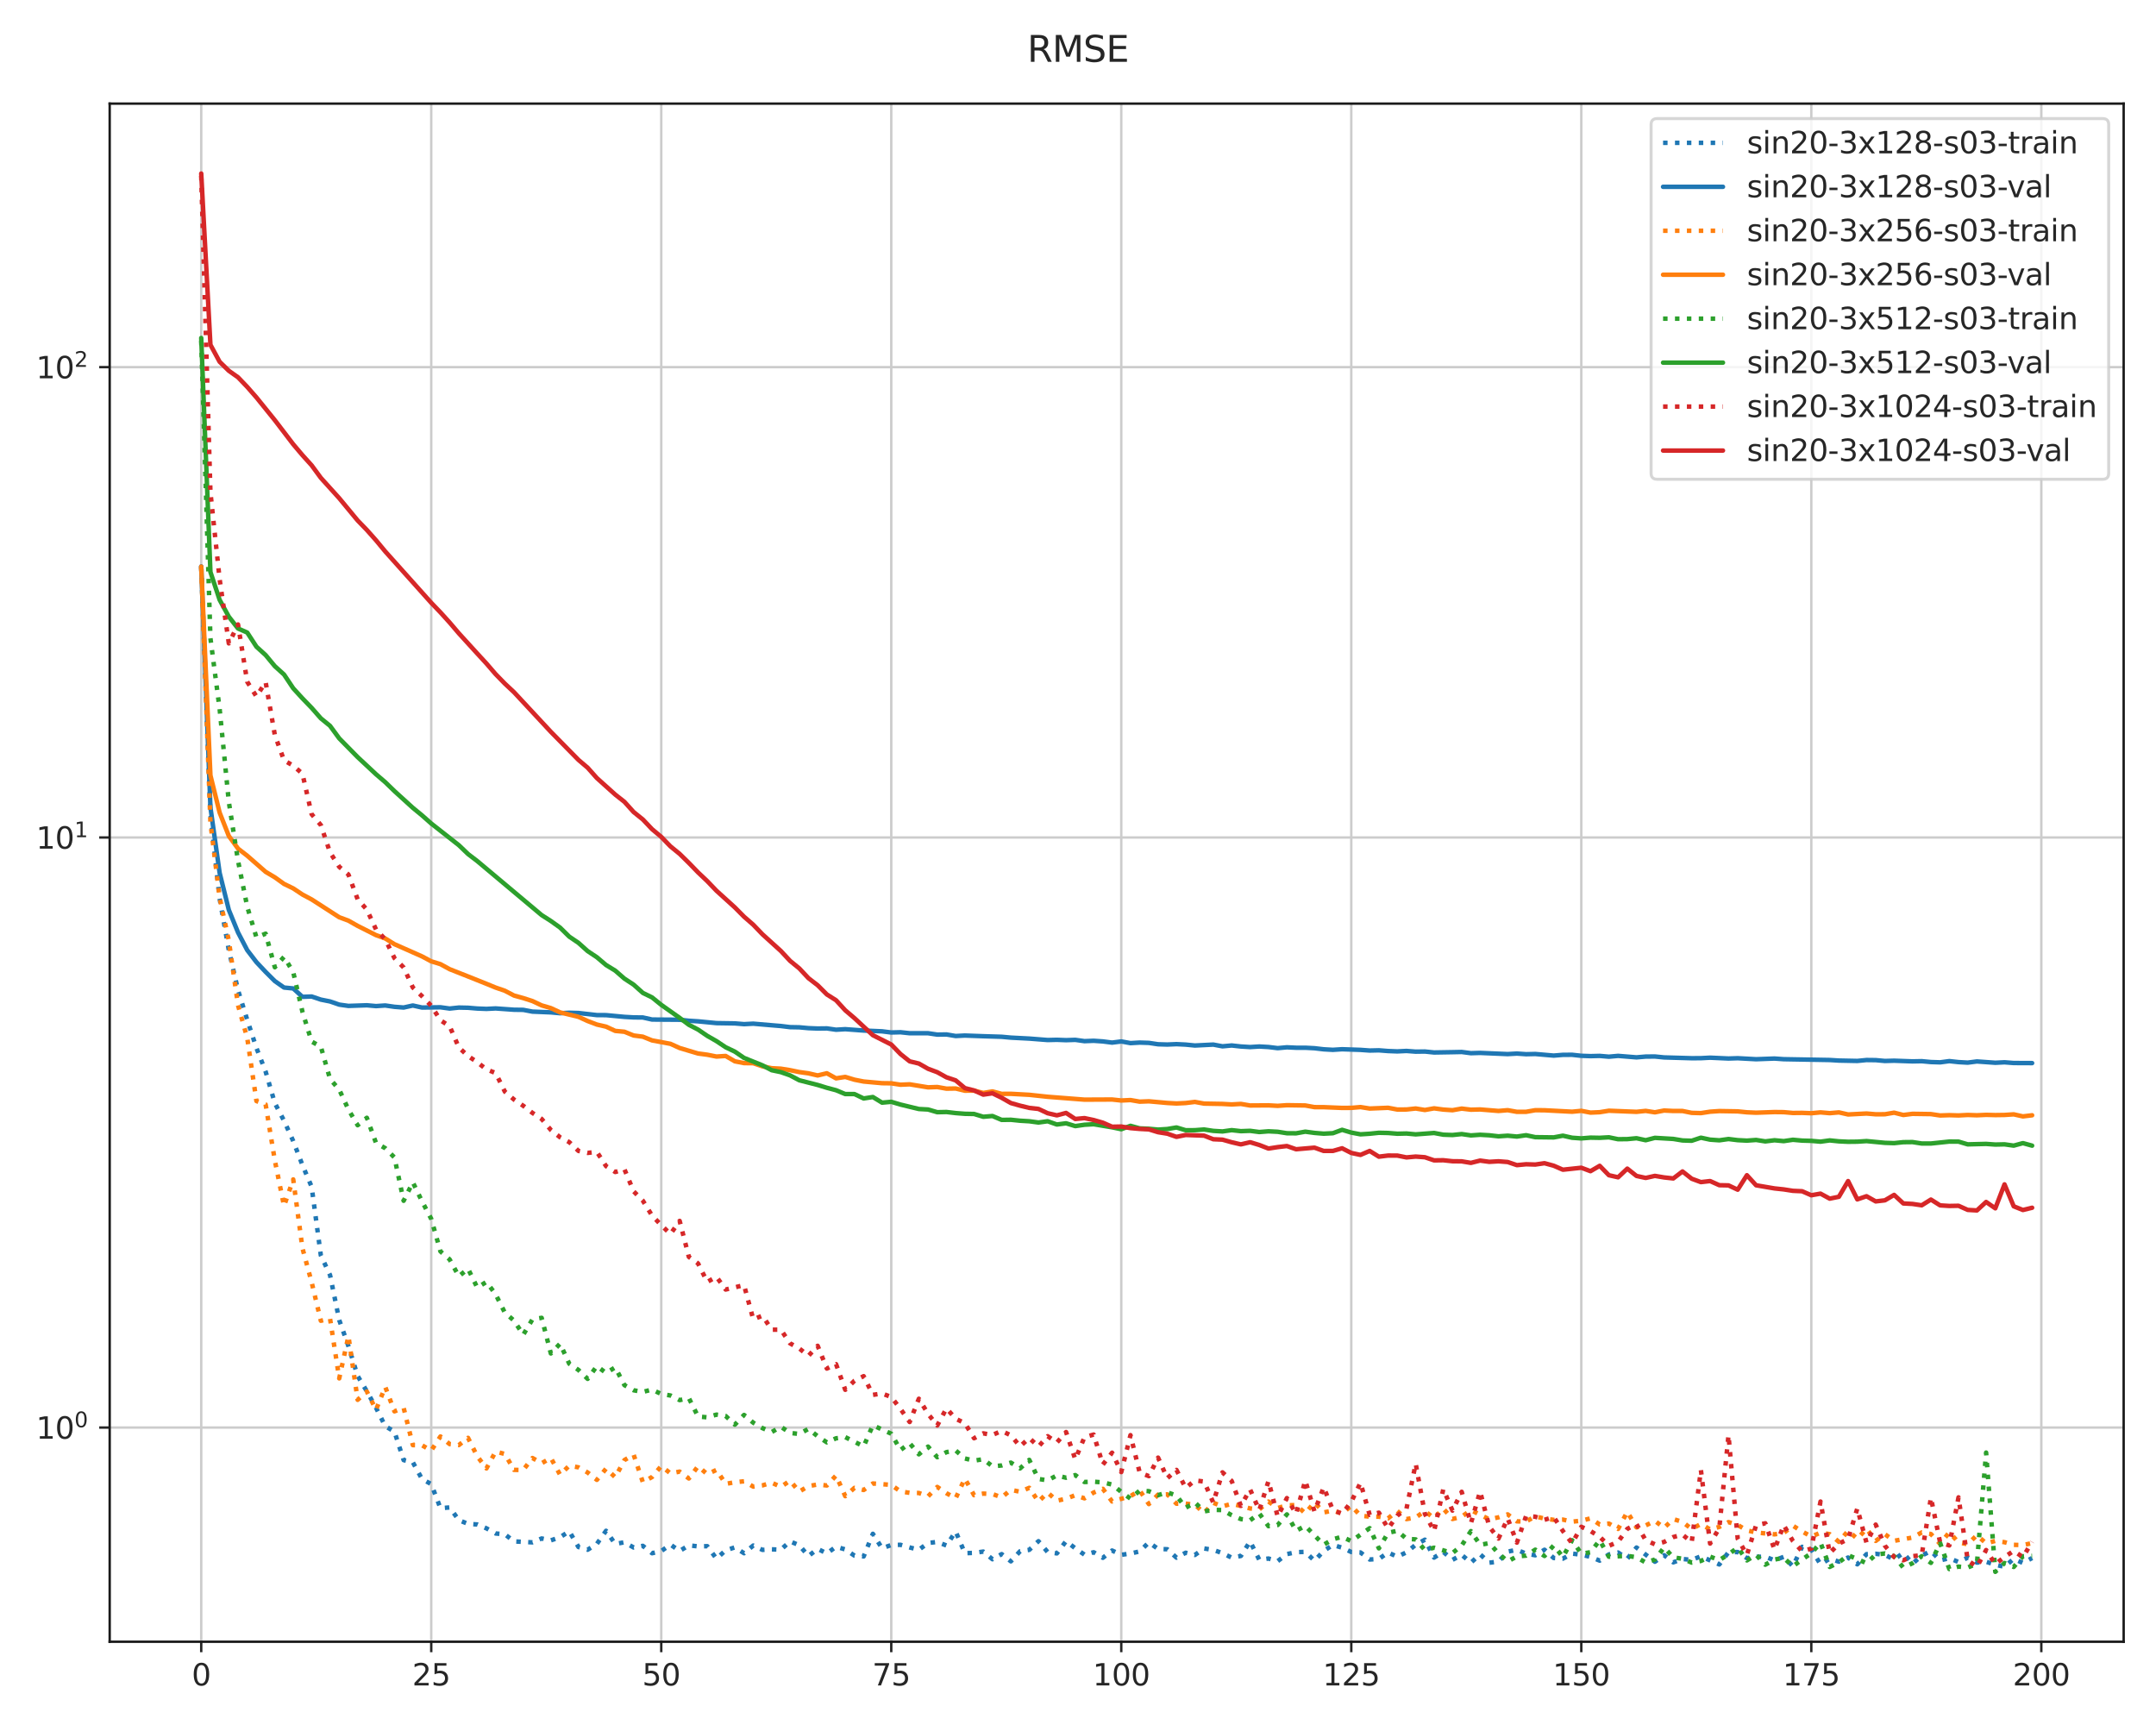 <?xml version="1.0" encoding="utf-8" standalone="no"?>
<!DOCTYPE svg PUBLIC "-//W3C//DTD SVG 1.1//EN"
  "http://www.w3.org/Graphics/SVG/1.1/DTD/svg11.dtd">
<svg height="576pt" version="1.1" viewBox="0 0 720 576" width="720pt" xmlns="http://www.w3.org/2000/svg" xmlns:xlink="http://www.w3.org/1999/xlink">
 <defs>
  <style type="text/css">*{stroke-linecap:butt;stroke-linejoin:round;}</style>
 </defs>
 <g id="figure_1">
  <g id="patch_1">
   <path d="M 0 576 
L 720 576 
L 720 0 
L 0 0 
z
" style="fill:#ffffff;"/>
  </g>
  <g id="axes_1">
   <g id="patch_2">
    <path d="M 36.63 548.2 
L 709.2 548.2 
L 709.2 34.6 
L 36.63 34.6 
z
" style="fill:#ffffff;"/>
   </g>
   <g id="matplotlib.axis_1">
    <g id="xtick_1">
     <g id="line2d_1">
      <path clip-path="url(#pe3038bee01)" d="M 67.201 548.2 
L 67.201 34.6 
" style="fill:none;stroke:#cccccc;stroke-linecap:round;stroke-width:0.8;"/>
     </g>
     <g id="line2d_2">
      <defs>
       <path d="M 0 0 
L 0 3.5 
" id="m2f1a9248f7" style="stroke:#262626;stroke-width:0.8;"/>
      </defs>
      <g>
       <use style="fill:#262626;stroke:#262626;stroke-width:0.8;" x="67.201" xlink:href="#m2f1a9248f7" y="548.2"/>
      </g>
     </g>
     <g id="text_1">
      <!-- 0 -->
      <g style="fill:#262626;" transform="translate(64.02 562.798)scale(0.1 -0.1)">
       <defs>
        <path d="M 2034 4250 
Q 1547 4250 1301 3770 
Q 1056 3291 1056 2328 
Q 1056 1369 1301 889 
Q 1547 409 2034 409 
Q 2525 409 2770 889 
Q 3016 1369 3016 2328 
Q 3016 3291 2770 3770 
Q 2525 4250 2034 4250 
z
M 2034 4750 
Q 2819 4750 3233 4129 
Q 3647 3509 3647 2328 
Q 3647 1150 3233 529 
Q 2819 -91 2034 -91 
Q 1250 -91 836 529 
Q 422 1150 422 2328 
Q 422 3509 836 4129 
Q 1250 4750 2034 4750 
z
" id="DejaVuSans-30" transform="scale(0.016)"/>
       </defs>
       <use xlink:href="#DejaVuSans-30"/>
      </g>
     </g>
    </g>
    <g id="xtick_2">
     <g id="line2d_3">
      <path clip-path="url(#pe3038bee01)" d="M 144.014 548.2 
L 144.014 34.6 
" style="fill:none;stroke:#cccccc;stroke-linecap:round;stroke-width:0.8;"/>
     </g>
     <g id="line2d_4">
      <g>
       <use style="fill:#262626;stroke:#262626;stroke-width:0.8;" x="144.014" xlink:href="#m2f1a9248f7" y="548.2"/>
      </g>
     </g>
     <g id="text_2">
      <!-- 25 -->
      <g style="fill:#262626;" transform="translate(137.651 562.798)scale(0.1 -0.1)">
       <defs>
        <path d="M 1228 531 
L 3431 531 
L 3431 0 
L 469 0 
L 469 531 
Q 828 903 1448 1529 
Q 2069 2156 2228 2338 
Q 2531 2678 2651 2914 
Q 2772 3150 2772 3378 
Q 2772 3750 2511 3984 
Q 2250 4219 1831 4219 
Q 1534 4219 1204 4116 
Q 875 4013 500 3803 
L 500 4441 
Q 881 4594 1212 4672 
Q 1544 4750 1819 4750 
Q 2544 4750 2975 4387 
Q 3406 4025 3406 3419 
Q 3406 3131 3298 2873 
Q 3191 2616 2906 2266 
Q 2828 2175 2409 1742 
Q 1991 1309 1228 531 
z
" id="DejaVuSans-32" transform="scale(0.016)"/>
        <path d="M 691 4666 
L 3169 4666 
L 3169 4134 
L 1269 4134 
L 1269 2991 
Q 1406 3038 1543 3061 
Q 1681 3084 1819 3084 
Q 2600 3084 3056 2656 
Q 3513 2228 3513 1497 
Q 3513 744 3044 326 
Q 2575 -91 1722 -91 
Q 1428 -91 1123 -41 
Q 819 9 494 109 
L 494 744 
Q 775 591 1075 516 
Q 1375 441 1709 441 
Q 2250 441 2565 725 
Q 2881 1009 2881 1497 
Q 2881 1984 2565 2268 
Q 2250 2553 1709 2553 
Q 1456 2553 1204 2497 
Q 953 2441 691 2322 
L 691 4666 
z
" id="DejaVuSans-35" transform="scale(0.016)"/>
       </defs>
       <use xlink:href="#DejaVuSans-32"/>
       <use x="63.623" xlink:href="#DejaVuSans-35"/>
      </g>
     </g>
    </g>
    <g id="xtick_3">
     <g id="line2d_5">
      <path clip-path="url(#pe3038bee01)" d="M 220.826 548.2 
L 220.826 34.6 
" style="fill:none;stroke:#cccccc;stroke-linecap:round;stroke-width:0.8;"/>
     </g>
     <g id="line2d_6">
      <g>
       <use style="fill:#262626;stroke:#262626;stroke-width:0.8;" x="220.826" xlink:href="#m2f1a9248f7" y="548.2"/>
      </g>
     </g>
     <g id="text_3">
      <!-- 50 -->
      <g style="fill:#262626;" transform="translate(214.464 562.798)scale(0.1 -0.1)">
       <use xlink:href="#DejaVuSans-35"/>
       <use x="63.623" xlink:href="#DejaVuSans-30"/>
      </g>
     </g>
    </g>
    <g id="xtick_4">
     <g id="line2d_7">
      <path clip-path="url(#pe3038bee01)" d="M 297.639 548.2 
L 297.639 34.6 
" style="fill:none;stroke:#cccccc;stroke-linecap:round;stroke-width:0.8;"/>
     </g>
     <g id="line2d_8">
      <g>
       <use style="fill:#262626;stroke:#262626;stroke-width:0.8;" x="297.639" xlink:href="#m2f1a9248f7" y="548.2"/>
      </g>
     </g>
     <g id="text_4">
      <!-- 75 -->
      <g style="fill:#262626;" transform="translate(291.276 562.798)scale(0.1 -0.1)">
       <defs>
        <path d="M 525 4666 
L 3525 4666 
L 3525 4397 
L 1831 0 
L 1172 0 
L 2766 4134 
L 525 4134 
L 525 4666 
z
" id="DejaVuSans-37" transform="scale(0.016)"/>
       </defs>
       <use xlink:href="#DejaVuSans-37"/>
       <use x="63.623" xlink:href="#DejaVuSans-35"/>
      </g>
     </g>
    </g>
    <g id="xtick_5">
     <g id="line2d_9">
      <path clip-path="url(#pe3038bee01)" d="M 374.451 548.2 
L 374.451 34.6 
" style="fill:none;stroke:#cccccc;stroke-linecap:round;stroke-width:0.8;"/>
     </g>
     <g id="line2d_10">
      <g>
       <use style="fill:#262626;stroke:#262626;stroke-width:0.8;" x="374.451" xlink:href="#m2f1a9248f7" y="548.2"/>
      </g>
     </g>
     <g id="text_5">
      <!-- 100 -->
      <g style="fill:#262626;" transform="translate(364.907 562.798)scale(0.1 -0.1)">
       <defs>
        <path d="M 794 531 
L 1825 531 
L 1825 4091 
L 703 3866 
L 703 4441 
L 1819 4666 
L 2450 4666 
L 2450 531 
L 3481 531 
L 3481 0 
L 794 0 
L 794 531 
z
" id="DejaVuSans-31" transform="scale(0.016)"/>
       </defs>
       <use xlink:href="#DejaVuSans-31"/>
       <use x="63.623" xlink:href="#DejaVuSans-30"/>
       <use x="127.246" xlink:href="#DejaVuSans-30"/>
      </g>
     </g>
    </g>
    <g id="xtick_6">
     <g id="line2d_11">
      <path clip-path="url(#pe3038bee01)" d="M 451.264 548.2 
L 451.264 34.6 
" style="fill:none;stroke:#cccccc;stroke-linecap:round;stroke-width:0.8;"/>
     </g>
     <g id="line2d_12">
      <g>
       <use style="fill:#262626;stroke:#262626;stroke-width:0.8;" x="451.264" xlink:href="#m2f1a9248f7" y="548.2"/>
      </g>
     </g>
     <g id="text_6">
      <!-- 125 -->
      <g style="fill:#262626;" transform="translate(441.72 562.798)scale(0.1 -0.1)">
       <use xlink:href="#DejaVuSans-31"/>
       <use x="63.623" xlink:href="#DejaVuSans-32"/>
       <use x="127.246" xlink:href="#DejaVuSans-35"/>
      </g>
     </g>
    </g>
    <g id="xtick_7">
     <g id="line2d_13">
      <path clip-path="url(#pe3038bee01)" d="M 528.076 548.2 
L 528.076 34.6 
" style="fill:none;stroke:#cccccc;stroke-linecap:round;stroke-width:0.8;"/>
     </g>
     <g id="line2d_14">
      <g>
       <use style="fill:#262626;stroke:#262626;stroke-width:0.8;" x="528.076" xlink:href="#m2f1a9248f7" y="548.2"/>
      </g>
     </g>
     <g id="text_7">
      <!-- 150 -->
      <g style="fill:#262626;" transform="translate(518.532 562.798)scale(0.1 -0.1)">
       <use xlink:href="#DejaVuSans-31"/>
       <use x="63.623" xlink:href="#DejaVuSans-35"/>
       <use x="127.246" xlink:href="#DejaVuSans-30"/>
      </g>
     </g>
    </g>
    <g id="xtick_8">
     <g id="line2d_15">
      <path clip-path="url(#pe3038bee01)" d="M 604.889 548.2 
L 604.889 34.6 
" style="fill:none;stroke:#cccccc;stroke-linecap:round;stroke-width:0.8;"/>
     </g>
     <g id="line2d_16">
      <g>
       <use style="fill:#262626;stroke:#262626;stroke-width:0.8;" x="604.889" xlink:href="#m2f1a9248f7" y="548.2"/>
      </g>
     </g>
     <g id="text_8">
      <!-- 175 -->
      <g style="fill:#262626;" transform="translate(595.345 562.798)scale(0.1 -0.1)">
       <use xlink:href="#DejaVuSans-31"/>
       <use x="63.623" xlink:href="#DejaVuSans-37"/>
       <use x="127.246" xlink:href="#DejaVuSans-35"/>
      </g>
     </g>
    </g>
    <g id="xtick_9">
     <g id="line2d_17">
      <path clip-path="url(#pe3038bee01)" d="M 681.701 548.2 
L 681.701 34.6 
" style="fill:none;stroke:#cccccc;stroke-linecap:round;stroke-width:0.8;"/>
     </g>
     <g id="line2d_18">
      <g>
       <use style="fill:#262626;stroke:#262626;stroke-width:0.8;" x="681.701" xlink:href="#m2f1a9248f7" y="548.2"/>
      </g>
     </g>
     <g id="text_9">
      <!-- 200 -->
      <g style="fill:#262626;" transform="translate(672.157 562.798)scale(0.1 -0.1)">
       <use xlink:href="#DejaVuSans-32"/>
       <use x="63.623" xlink:href="#DejaVuSans-30"/>
       <use x="127.246" xlink:href="#DejaVuSans-30"/>
      </g>
     </g>
    </g>
   </g>
   <g id="matplotlib.axis_2">
    <g id="ytick_1">
     <g id="line2d_19">
      <path clip-path="url(#pe3038bee01)" d="M 36.63 476.676 
L 709.2 476.676 
" style="fill:none;stroke:#cccccc;stroke-linecap:round;stroke-width:0.8;"/>
     </g>
     <g id="line2d_20">
      <defs>
       <path d="M 0 0 
L -3.5 0 
" id="ma4f75fe1d3" style="stroke:#262626;stroke-width:0.8;"/>
      </defs>
      <g>
       <use style="fill:#262626;stroke:#262626;stroke-width:0.8;" x="36.63" xlink:href="#ma4f75fe1d3" y="476.676"/>
      </g>
     </g>
     <g id="text_10">
      <!-- $\mathdefault{10^{0}}$ -->
      <g style="fill:#262626;" transform="translate(12.03 480.475)scale(0.1 -0.1)">
       <use transform="translate(0 0.766)" xlink:href="#DejaVuSans-31"/>
       <use transform="translate(63.623 0.766)" xlink:href="#DejaVuSans-30"/>
       <use transform="translate(128.203 39.047)scale(0.7)" xlink:href="#DejaVuSans-30"/>
      </g>
     </g>
    </g>
    <g id="ytick_2">
     <g id="line2d_21">
      <path clip-path="url(#pe3038bee01)" d="M 36.63 279.65 
L 709.2 279.65 
" style="fill:none;stroke:#cccccc;stroke-linecap:round;stroke-width:0.8;"/>
     </g>
     <g id="line2d_22">
      <g>
       <use style="fill:#262626;stroke:#262626;stroke-width:0.8;" x="36.63" xlink:href="#ma4f75fe1d3" y="279.65"/>
      </g>
     </g>
     <g id="text_11">
      <!-- $\mathdefault{10^{1}}$ -->
      <g style="fill:#262626;" transform="translate(12.03 283.449)scale(0.1 -0.1)">
       <use transform="translate(0 0.684)" xlink:href="#DejaVuSans-31"/>
       <use transform="translate(63.623 0.684)" xlink:href="#DejaVuSans-30"/>
       <use transform="translate(128.203 38.966)scale(0.7)" xlink:href="#DejaVuSans-31"/>
      </g>
     </g>
    </g>
    <g id="ytick_3">
     <g id="line2d_23">
      <path clip-path="url(#pe3038bee01)" d="M 36.63 122.598 
L 709.2 122.598 
" style="fill:none;stroke:#cccccc;stroke-linecap:round;stroke-width:0.8;"/>
     </g>
     <g id="line2d_24">
      <g>
       <use style="fill:#262626;stroke:#262626;stroke-width:0.8;" x="36.63" xlink:href="#ma4f75fe1d3" y="122.598"/>
      </g>
     </g>
     <g id="text_12">
      <!-- $\mathdefault{10^{2}}$ -->
      <g style="fill:#262626;" transform="translate(12.03 126.397)scale(0.1 -0.1)">
       <use transform="translate(0 0.766)" xlink:href="#DejaVuSans-31"/>
       <use transform="translate(63.623 0.766)" xlink:href="#DejaVuSans-30"/>
       <use transform="translate(128.203 39.047)scale(0.7)" xlink:href="#DejaVuSans-32"/>
      </g>
     </g>
    </g>
   </g>
   <g id="line2d_25">
    <path clip-path="url(#pe3038bee01)" d="M 67.201 189.014 
L 70.273 271.739 
L 73.346 300.069 
L 76.418 317.274 
L 79.491 330.639 
L 82.563 340.554 
L 85.636 349.931 
L 88.708 357.815 
L 91.781 368.337 
L 94.853 374.237 
L 97.926 381.03 
L 100.998 389.033 
L 104.071 396.283 
L 107.143 419.177 
L 110.216 425.768 
L 113.288 440.774 
L 116.361 449.499 
L 119.434 459.45 
L 122.506 464.573 
L 125.579 470.08 
L 128.651 476.227 
L 131.724 478.027 
L 134.796 487.551 
L 137.869 488.285 
L 140.941 493.878 
L 144.014 495.563 
L 147.086 503.606 
L 150.159 503.353 
L 153.231 507.602 
L 156.304 508.846 
L 159.376 509.035 
L 162.449 510.328 
L 165.521 512.049 
L 168.594 512.306 
L 171.666 514.697 
L 177.811 515.014 
L 180.884 513.715 
L 183.956 514.346 
L 187.029 513.311 
L 190.101 511.316 
L 193.174 516.559 
L 196.246 517.478 
L 199.319 515.535 
L 202.391 511.151 
L 205.464 515.575 
L 208.536 514.969 
L 211.609 516.734 
L 214.681 516.182 
L 217.754 518.645 
L 220.826 517.922 
L 223.899 515.756 
L 226.971 517.888 
L 230.044 516.009 
L 233.116 516.365 
L 236.189 516.29 
L 239.261 520.458 
L 242.334 517.669 
L 245.406 516.691 
L 248.479 518.643 
L 251.551 516.073 
L 254.624 517.523 
L 257.696 517.339 
L 260.769 517.455 
L 263.841 514.682 
L 266.914 515.979 
L 269.986 519.581 
L 273.059 517.183 
L 276.131 518.701 
L 279.204 516.467 
L 282.276 517.375 
L 285.349 519.446 
L 288.421 519.708 
L 291.494 512.157 
L 294.566 516.999 
L 297.639 515.898 
L 300.711 515.83 
L 303.784 516.717 
L 306.856 517.482 
L 309.929 515.217 
L 313.001 514.878 
L 316.074 516.062 
L 319.146 511.382 
L 322.219 518.633 
L 325.291 518.531 
L 328.364 518.095 
L 331.436 520.655 
L 334.509 518.942 
L 337.581 521.352 
L 340.654 517.974 
L 343.726 517.517 
L 346.799 514.621 
L 349.871 518.271 
L 352.944 518.697 
L 356.016 514.595 
L 359.089 517.002 
L 362.161 519.122 
L 365.234 518.319 
L 368.306 520.175 
L 371.379 517.738 
L 374.451 519.167 
L 377.524 518.748 
L 380.596 518.035 
L 383.669 515.021 
L 386.741 517.214 
L 389.814 517.31 
L 392.886 520.123 
L 395.959 518.48 
L 399.031 519.222 
L 402.104 517.051 
L 405.176 517.534 
L 408.249 518.615 
L 411.321 520.12 
L 414.394 519.552 
L 417.466 514.693 
L 420.539 520.837 
L 423.611 520.414 
L 426.684 521.288 
L 429.756 518.94 
L 432.829 518.291 
L 435.901 518.19 
L 438.974 521.165 
L 442.046 517.896 
L 445.119 515.867 
L 448.191 516.792 
L 451.264 518.231 
L 454.336 518.383 
L 457.409 520.74 
L 460.481 520.545 
L 463.554 518.414 
L 466.626 519.803 
L 469.699 518.338 
L 472.771 515.823 
L 475.844 514.125 
L 478.916 520.102 
L 481.989 518.188 
L 485.061 520.849 
L 488.134 519.182 
L 491.206 521.814 
L 494.279 518.983 
L 497.351 521.809 
L 500.424 521.432 
L 503.496 518.099 
L 506.569 517.514 
L 509.641 518.768 
L 512.714 519.333 
L 515.786 517.483 
L 518.859 520.235 
L 521.931 520.455 
L 525.004 518.764 
L 528.076 519.127 
L 531.149 519.855 
L 534.221 521.118 
L 537.294 519.044 
L 540.366 518.402 
L 543.439 520.474 
L 546.511 516.742 
L 552.656 521.481 
L 555.729 519.302 
L 558.801 521.688 
L 561.874 520.566 
L 564.946 520.866 
L 568.019 519.671 
L 574.164 522.393 
L 577.236 518.304 
L 580.309 518.247 
L 583.381 520.29 
L 586.454 519.848 
L 589.526 519.793 
L 592.599 521.025 
L 595.671 519.844 
L 598.744 523.006 
L 601.816 516.503 
L 604.889 517.377 
L 607.961 522.336 
L 611.034 520.459 
L 614.106 521.462 
L 617.179 520.074 
L 620.251 522.345 
L 623.324 518.953 
L 626.396 518.828 
L 629.469 519.208 
L 632.541 520.72 
L 635.614 518.555 
L 638.686 522.132 
L 641.759 519.451 
L 644.831 517.889 
L 647.904 521.026 
L 650.976 520.314 
L 654.049 521.571 
L 657.121 520.124 
L 660.194 521.77 
L 663.266 521.48 
L 666.339 522.491 
L 669.411 523.172 
L 672.484 520.496 
L 675.556 521.904 
L 678.629 520.247 
L 678.629 520.247 
" style="fill:none;stroke:#1f77b4;stroke-dasharray:1.5,2.475;stroke-dashoffset:0;stroke-width:1.5;"/>
   </g>
   <g id="line2d_26">
    <path clip-path="url(#pe3038bee01)" d="M 67.201 189.14 
L 70.273 269.604 
L 73.346 291.454 
L 76.418 303.841 
L 79.491 311.367 
L 82.563 317.263 
L 85.636 321.277 
L 88.708 324.535 
L 91.781 327.599 
L 94.853 329.754 
L 97.926 330.056 
L 100.998 332.857 
L 104.071 332.743 
L 107.143 333.781 
L 110.216 334.397 
L 113.288 335.456 
L 116.361 335.886 
L 122.506 335.674 
L 125.579 335.947 
L 128.651 335.743 
L 131.724 336.187 
L 134.796 336.427 
L 137.869 335.75 
L 140.941 336.431 
L 147.086 336.343 
L 150.159 336.768 
L 153.231 336.441 
L 156.304 336.507 
L 159.376 336.764 
L 162.449 336.885 
L 165.521 336.728 
L 171.666 337.166 
L 174.739 337.205 
L 177.811 337.79 
L 183.956 338.045 
L 187.029 338.323 
L 190.101 338.168 
L 193.174 338.255 
L 199.319 338.951 
L 202.391 338.969 
L 208.536 339.55 
L 211.609 339.723 
L 214.681 339.752 
L 217.754 340.435 
L 226.971 340.505 
L 230.044 340.844 
L 233.116 341.035 
L 239.261 341.631 
L 245.406 341.724 
L 248.479 341.977 
L 251.551 341.818 
L 257.696 342.346 
L 260.769 342.6 
L 263.841 342.978 
L 266.914 343.034 
L 269.986 343.314 
L 273.059 343.434 
L 276.131 343.396 
L 279.204 343.837 
L 282.276 343.656 
L 288.421 344.112 
L 294.566 344.374 
L 297.639 344.759 
L 300.711 344.679 
L 303.784 345.007 
L 309.929 345.009 
L 313.001 345.468 
L 316.074 345.418 
L 319.146 345.939 
L 322.219 345.78 
L 328.364 346.005 
L 334.509 346.194 
L 337.581 346.479 
L 343.726 346.797 
L 349.871 347.28 
L 352.944 347.204 
L 356.016 347.323 
L 359.089 347.22 
L 362.161 347.652 
L 365.234 347.53 
L 368.306 347.742 
L 371.379 348.138 
L 374.451 347.75 
L 377.524 348.309 
L 380.596 348.132 
L 383.669 348.232 
L 386.741 348.695 
L 389.814 348.785 
L 392.886 348.653 
L 395.959 348.804 
L 399.031 349.111 
L 405.176 348.802 
L 408.249 349.379 
L 411.321 349.098 
L 414.394 349.438 
L 417.466 349.629 
L 420.539 349.439 
L 423.611 349.614 
L 426.684 349.989 
L 429.756 349.708 
L 432.829 349.855 
L 435.901 349.855 
L 438.974 350.014 
L 442.046 350.376 
L 445.119 350.55 
L 448.191 350.352 
L 454.336 350.563 
L 457.409 350.786 
L 460.481 350.714 
L 463.554 350.956 
L 466.626 351.074 
L 469.699 350.925 
L 472.771 351.161 
L 475.844 351.118 
L 478.916 351.437 
L 485.061 351.332 
L 488.134 351.268 
L 491.206 351.67 
L 494.279 351.578 
L 503.496 351.974 
L 506.569 351.796 
L 509.641 352.012 
L 512.714 351.94 
L 518.859 352.475 
L 521.931 352.229 
L 525.004 352.206 
L 528.076 352.545 
L 531.149 352.65 
L 534.221 352.576 
L 537.294 352.844 
L 540.366 352.567 
L 546.511 353.067 
L 549.584 352.806 
L 552.656 352.777 
L 555.729 353.089 
L 564.946 353.355 
L 568.019 353.338 
L 571.091 353.175 
L 577.236 353.451 
L 580.309 353.352 
L 586.454 353.689 
L 592.599 353.462 
L 595.671 353.679 
L 611.034 353.947 
L 614.106 354.135 
L 620.251 354.259 
L 623.324 353.957 
L 626.396 353.991 
L 629.469 354.271 
L 632.541 354.184 
L 638.686 354.404 
L 641.759 354.343 
L 644.831 354.629 
L 647.904 354.728 
L 650.976 354.319 
L 654.049 354.651 
L 657.121 354.826 
L 660.194 354.429 
L 666.339 354.87 
L 669.411 354.714 
L 672.484 354.953 
L 678.629 354.981 
L 678.629 354.981 
" style="fill:none;stroke:#1f77b4;stroke-linecap:round;stroke-width:1.5;"/>
   </g>
   <g id="line2d_27">
    <path clip-path="url(#pe3038bee01)" d="M 67.201 189.418 
L 70.273 274.719 
L 73.346 299.737 
L 76.418 314.079 
L 79.491 335.704 
L 82.563 346.57 
L 85.636 367.653 
L 88.708 368.793 
L 91.781 387.51 
L 94.853 402.707 
L 97.926 393.822 
L 100.998 416.775 
L 104.071 428.155 
L 107.143 441.019 
L 110.216 440.303 
L 113.288 460.262 
L 116.361 446.133 
L 119.434 467.421 
L 122.506 464.642 
L 125.579 470.745 
L 128.651 463.086 
L 131.724 471.27 
L 134.796 470.095 
L 137.869 482.547 
L 140.941 482.609 
L 144.014 484.365 
L 147.086 479.654 
L 150.159 482.201 
L 153.231 482.531 
L 156.304 480.122 
L 159.376 486.277 
L 162.449 490.325 
L 165.521 484.689 
L 168.594 485.509 
L 171.666 490.813 
L 174.739 490.838 
L 177.811 486.847 
L 180.884 488.597 
L 183.956 486.822 
L 187.029 492.424 
L 190.101 489.404 
L 193.174 489.966 
L 196.246 491.683 
L 199.319 494.143 
L 202.391 490.409 
L 205.464 493.272 
L 208.536 487.534 
L 211.609 485.757 
L 214.681 494.922 
L 217.754 493.191 
L 220.826 489.523 
L 223.899 491.982 
L 226.971 491.388 
L 230.044 493.685 
L 233.116 489.59 
L 236.189 492.26 
L 239.261 490.819 
L 242.334 495.489 
L 245.406 494.94 
L 248.479 494.625 
L 251.551 496.397 
L 254.624 495.989 
L 257.696 495.083 
L 260.769 496.478 
L 263.841 494.423 
L 266.914 498.062 
L 269.986 496.239 
L 273.059 495.685 
L 276.131 496.023 
L 279.204 492.695 
L 282.276 499.587 
L 285.349 496.821 
L 288.421 497.524 
L 291.494 495.358 
L 297.639 495.819 
L 300.711 498.022 
L 303.784 498.476 
L 306.856 498.525 
L 309.929 499.647 
L 313.001 496.507 
L 316.074 498.601 
L 319.146 500.29 
L 322.219 493.712 
L 325.291 499.27 
L 328.364 498.732 
L 331.436 498.878 
L 334.509 499.985 
L 337.581 497.477 
L 340.654 498.122 
L 343.726 496.802 
L 346.799 501.404 
L 349.871 498.402 
L 352.944 501.109 
L 356.016 500.447 
L 359.089 499.272 
L 362.161 500.316 
L 365.234 498.375 
L 368.306 497.144 
L 371.379 501.363 
L 377.524 499.582 
L 380.596 497.689 
L 383.669 502.236 
L 386.741 499.073 
L 389.814 498.98 
L 392.886 502.106 
L 395.959 502.087 
L 399.031 502.396 
L 402.104 505.238 
L 405.176 501.809 
L 408.249 502.982 
L 411.321 502.144 
L 414.394 502.857 
L 417.466 503.69 
L 420.539 504.012 
L 423.611 501.39 
L 426.684 503.557 
L 429.756 502.641 
L 432.829 502.565 
L 435.901 505.333 
L 438.974 501.625 
L 442.046 505.022 
L 445.119 504.402 
L 448.191 505.383 
L 451.264 502.811 
L 454.336 506.106 
L 457.409 506.428 
L 460.481 506.444 
L 463.554 506.991 
L 466.626 504.542 
L 469.699 507.241 
L 472.771 506.708 
L 475.844 504.574 
L 478.916 506.966 
L 481.989 503.73 
L 485.061 507.212 
L 488.134 506.451 
L 491.206 504.245 
L 497.351 507.32 
L 500.424 506.662 
L 503.496 505.666 
L 506.569 507.997 
L 509.641 508.038 
L 512.714 506.346 
L 515.786 507.079 
L 518.859 507.494 
L 521.931 507.416 
L 525.004 508.104 
L 528.076 507.781 
L 531.149 507.006 
L 534.221 509.033 
L 537.294 508.741 
L 540.366 510.529 
L 543.439 504.827 
L 546.511 510.007 
L 549.584 509.367 
L 552.656 507.842 
L 555.729 510.152 
L 558.801 507.246 
L 561.874 508.186 
L 564.946 510.551 
L 568.019 508.871 
L 571.091 510.695 
L 574.164 509.858 
L 577.236 508.251 
L 580.309 509.217 
L 583.381 511.004 
L 586.454 511.725 
L 592.599 512.333 
L 595.671 511.883 
L 598.744 509.457 
L 601.816 511.381 
L 604.889 513.056 
L 607.961 511.793 
L 611.034 512.269 
L 614.106 514.852 
L 617.179 511.148 
L 620.251 513.819 
L 623.324 510.451 
L 626.396 514.526 
L 629.469 512.293 
L 632.541 514.499 
L 638.686 513.405 
L 641.759 511.708 
L 644.831 512.229 
L 647.904 515.535 
L 650.976 511.632 
L 654.049 515.058 
L 657.121 515.629 
L 660.194 512.606 
L 663.266 515.349 
L 666.339 514.524 
L 669.411 514.961 
L 672.484 515.844 
L 675.556 515.916 
L 678.629 515.267 
L 678.629 515.267 
" style="fill:none;stroke:#ff7f0e;stroke-dasharray:1.5,2.475;stroke-dashoffset:0;stroke-width:1.5;"/>
   </g>
   <g id="line2d_28">
    <path clip-path="url(#pe3038bee01)" d="M 67.201 189.195 
L 70.273 258.912 
L 73.346 271.342 
L 76.418 279.158 
L 79.491 283.363 
L 82.563 285.742 
L 88.708 291.122 
L 91.781 292.947 
L 94.853 295.152 
L 97.926 296.647 
L 100.998 298.691 
L 104.071 300.335 
L 113.288 306.281 
L 116.361 307.419 
L 119.434 309.164 
L 125.579 312.261 
L 128.651 313.368 
L 131.724 315.272 
L 140.941 319.357 
L 144.014 321 
L 147.086 321.941 
L 150.159 323.624 
L 156.304 326.051 
L 162.449 328.507 
L 165.521 329.769 
L 168.594 330.826 
L 171.666 332.428 
L 174.739 333.277 
L 177.811 334.266 
L 180.884 335.715 
L 183.956 336.616 
L 187.029 338.047 
L 193.174 339.539 
L 196.246 340.935 
L 199.319 342.106 
L 202.391 342.811 
L 205.464 344.232 
L 208.536 344.518 
L 211.609 345.765 
L 214.681 346.164 
L 217.754 347.405 
L 223.899 348.548 
L 226.971 349.945 
L 233.116 351.78 
L 236.189 352.182 
L 239.261 352.795 
L 242.334 352.599 
L 245.406 354.389 
L 248.479 354.987 
L 251.551 355.018 
L 254.624 356.059 
L 257.696 356.686 
L 260.769 356.844 
L 263.841 357.342 
L 266.914 357.974 
L 269.986 358.399 
L 273.059 359.109 
L 276.131 358.376 
L 279.204 360.071 
L 282.276 359.597 
L 285.349 360.527 
L 288.421 361.134 
L 294.566 361.692 
L 297.639 361.732 
L 300.711 362.201 
L 303.784 362.068 
L 309.929 363.079 
L 313.001 362.968 
L 316.074 363.518 
L 319.146 363.466 
L 322.219 364.2 
L 325.291 364.173 
L 328.364 364.953 
L 331.436 364.436 
L 334.509 365.256 
L 337.581 365.238 
L 343.726 365.571 
L 349.871 366.23 
L 362.161 367.184 
L 371.379 367.141 
L 374.451 367.47 
L 377.524 367.325 
L 380.596 367.855 
L 383.669 367.74 
L 389.814 368.295 
L 392.886 368.464 
L 395.959 368.316 
L 399.031 367.942 
L 402.104 368.505 
L 408.249 368.613 
L 411.321 368.786 
L 414.394 368.612 
L 417.466 369.134 
L 423.611 369.09 
L 426.684 369.256 
L 429.756 369.036 
L 435.901 369.132 
L 438.974 369.686 
L 442.046 369.696 
L 448.191 369.949 
L 451.264 369.93 
L 454.336 369.668 
L 457.409 370.154 
L 463.554 369.906 
L 466.626 370.485 
L 469.699 370.471 
L 472.771 370.142 
L 475.844 370.64 
L 478.916 370.091 
L 481.989 370.503 
L 485.061 370.713 
L 488.134 370.175 
L 491.206 370.541 
L 494.279 370.46 
L 500.424 370.962 
L 503.496 370.703 
L 506.569 371.253 
L 509.641 371.247 
L 512.714 370.709 
L 515.786 370.731 
L 525.004 371.216 
L 528.076 370.924 
L 531.149 371.513 
L 534.221 371.378 
L 537.294 370.886 
L 546.511 371.256 
L 549.584 370.939 
L 552.656 371.418 
L 555.729 370.817 
L 558.801 370.969 
L 561.874 370.972 
L 564.946 371.597 
L 568.019 371.681 
L 571.091 371.208 
L 574.164 371 
L 580.309 371.102 
L 583.381 371.412 
L 586.454 371.548 
L 592.599 371.328 
L 595.671 371.363 
L 598.744 371.635 
L 601.816 371.601 
L 604.889 371.721 
L 607.961 371.433 
L 611.034 371.701 
L 614.106 371.439 
L 617.179 372.133 
L 623.324 371.817 
L 626.396 372.077 
L 629.469 372.065 
L 632.541 371.535 
L 635.614 372.309 
L 638.686 371.921 
L 644.831 372.012 
L 647.904 372.469 
L 650.976 372.368 
L 654.049 372.458 
L 657.121 372.298 
L 660.194 372.405 
L 663.266 372.26 
L 666.339 372.342 
L 669.411 372.298 
L 672.484 372.096 
L 675.556 372.777 
L 678.629 372.408 
L 678.629 372.408 
" style="fill:none;stroke:#ff7f0e;stroke-linecap:round;stroke-width:1.5;"/>
   </g>
   <g id="line2d_29">
    <path clip-path="url(#pe3038bee01)" d="M 67.201 113.813 
L 70.273 213.125 
L 73.346 236.724 
L 76.418 267.782 
L 79.491 287.448 
L 82.563 302.777 
L 85.636 313.011 
L 88.708 311.762 
L 91.781 322.983 
L 94.853 319.508 
L 97.926 324.615 
L 100.998 337.818 
L 104.071 347.797 
L 107.143 349.491 
L 110.216 360.278 
L 113.288 363.842 
L 116.361 370.498 
L 119.434 375.724 
L 122.506 373.245 
L 125.579 381.662 
L 128.651 383.401 
L 131.724 386.495 
L 134.796 400.958 
L 137.869 394.786 
L 140.941 401.144 
L 144.014 407.004 
L 147.086 417.851 
L 150.159 420.541 
L 153.231 426.176 
L 156.304 423.646 
L 159.376 429.93 
L 162.449 428.055 
L 165.521 432.195 
L 168.594 438.31 
L 171.666 440.983 
L 174.739 445.7 
L 177.811 440.553 
L 180.884 440.044 
L 183.956 451.939 
L 187.029 448.67 
L 190.101 455.36 
L 193.174 457.448 
L 196.246 460.427 
L 199.319 456.154 
L 202.391 458.451 
L 205.464 456.574 
L 208.536 462.518 
L 211.609 464.235 
L 214.681 464.781 
L 217.754 463.989 
L 220.826 465.488 
L 223.899 465.97 
L 226.971 467.516 
L 230.044 466.844 
L 233.116 472.997 
L 236.189 473.261 
L 239.261 472.36 
L 242.334 472.813 
L 245.406 475.709 
L 248.479 472.471 
L 251.551 475.054 
L 254.624 476.87 
L 257.696 478.19 
L 260.769 476.405 
L 263.841 478.474 
L 266.914 478.818 
L 269.986 477.122 
L 273.059 479.591 
L 276.131 481.624 
L 279.204 480.268 
L 282.276 479.874 
L 288.421 482.972 
L 291.494 475.919 
L 297.639 478.731 
L 300.711 484.186 
L 303.784 481.903 
L 306.856 485.613 
L 309.929 483.036 
L 313.001 486.577 
L 316.074 484.887 
L 319.146 484.332 
L 322.219 487.001 
L 325.291 487.738 
L 328.364 487.242 
L 331.436 489.616 
L 334.509 489.338 
L 337.581 488.39 
L 340.654 490.324 
L 343.726 487.469 
L 346.799 493.846 
L 349.871 494.307 
L 352.944 492.666 
L 356.016 493.436 
L 359.089 492.55 
L 362.161 494.863 
L 365.234 494.755 
L 368.306 494.992 
L 371.379 495.705 
L 374.451 498.153 
L 377.524 500.418 
L 380.596 497.725 
L 383.669 497.923 
L 386.741 499.255 
L 389.814 498.295 
L 392.886 499.403 
L 395.959 503.481 
L 399.031 501.681 
L 402.104 504.662 
L 405.176 504.174 
L 408.249 504.221 
L 411.321 505.946 
L 414.394 507.237 
L 417.466 507.652 
L 420.539 505.363 
L 423.611 509.61 
L 426.684 509.224 
L 429.756 505.676 
L 432.829 511.156 
L 435.901 509.501 
L 442.046 515.811 
L 445.119 513.98 
L 448.191 513.151 
L 451.264 514.604 
L 457.409 510.282 
L 460.481 517.015 
L 463.554 511.822 
L 466.626 511.147 
L 469.699 513.829 
L 472.771 514.027 
L 475.844 517.574 
L 478.916 516.799 
L 485.061 518.579 
L 488.134 516.077 
L 491.206 511.26 
L 494.279 515.858 
L 497.351 515.262 
L 500.424 518.688 
L 503.496 521.386 
L 506.569 519.707 
L 509.641 519.445 
L 512.714 517.451 
L 515.786 519.563 
L 518.859 516.032 
L 521.931 519.901 
L 525.004 514.289 
L 528.076 518.812 
L 531.149 518.309 
L 534.221 514.301 
L 537.294 519.809 
L 543.439 519.526 
L 546.511 519.98 
L 549.584 521.746 
L 552.656 520.749 
L 555.729 516.712 
L 558.801 520.044 
L 561.874 520.48 
L 564.946 521.767 
L 568.019 521.222 
L 571.091 519.785 
L 574.164 520.932 
L 577.236 519.022 
L 580.309 516.754 
L 583.381 521.04 
L 586.454 519.156 
L 589.526 522.474 
L 592.599 520.75 
L 595.671 520.196 
L 598.744 523.011 
L 601.816 520.723 
L 604.889 518.659 
L 607.961 515.138 
L 611.034 523.22 
L 614.106 521.679 
L 617.179 519.339 
L 620.251 520.546 
L 623.324 521.998 
L 626.396 519.089 
L 629.469 518.723 
L 632.541 519.626 
L 635.614 523.459 
L 638.686 521.971 
L 641.759 519.633 
L 644.831 521.865 
L 647.904 515.237 
L 650.976 523.925 
L 654.049 523.109 
L 657.121 523.425 
L 660.194 522.12 
L 663.266 485.036 
L 666.339 524.855 
L 669.411 521.908 
L 672.484 523.225 
L 675.556 519.655 
L 678.629 519.53 
L 678.629 519.53 
" style="fill:none;stroke:#2ca02c;stroke-dasharray:1.5,2.475;stroke-dashoffset:0;stroke-width:1.5;"/>
   </g>
   <g id="line2d_30">
    <path clip-path="url(#pe3038bee01)" d="M 67.201 112.856 
L 70.273 190.987 
L 73.346 200.302 
L 76.418 205.924 
L 79.491 209.867 
L 82.563 211.217 
L 85.636 215.948 
L 88.708 218.744 
L 91.781 222.45 
L 94.853 225.234 
L 97.926 229.834 
L 100.998 233.19 
L 104.071 236.364 
L 107.143 239.861 
L 110.216 242.372 
L 113.288 246.56 
L 119.434 252.808 
L 125.579 258.543 
L 128.651 261.174 
L 131.724 264.157 
L 137.869 269.743 
L 140.941 272.266 
L 144.014 274.985 
L 153.231 282.223 
L 156.304 285.172 
L 159.376 287.522 
L 180.884 305.567 
L 183.956 307.529 
L 187.029 309.729 
L 190.101 312.753 
L 193.174 314.832 
L 196.246 317.589 
L 199.319 319.628 
L 202.391 322.235 
L 205.464 324.115 
L 208.536 326.784 
L 211.609 328.798 
L 214.681 331.544 
L 217.754 333.05 
L 220.826 335.536 
L 226.971 339.881 
L 230.044 342.193 
L 233.116 343.791 
L 236.189 345.888 
L 239.261 347.643 
L 242.334 349.69 
L 245.406 351.154 
L 248.479 353.249 
L 254.624 355.731 
L 257.696 357.357 
L 260.769 358.002 
L 263.841 359.082 
L 266.914 360.712 
L 273.059 362.283 
L 276.131 363.227 
L 279.204 364.042 
L 282.276 365.323 
L 285.349 365.325 
L 288.421 366.792 
L 291.494 366.309 
L 294.566 368.188 
L 297.639 367.906 
L 300.711 368.825 
L 306.856 370.312 
L 309.929 370.475 
L 313.001 371.377 
L 316.074 371.31 
L 319.146 371.673 
L 322.219 371.912 
L 325.291 371.972 
L 328.364 372.901 
L 331.436 372.649 
L 334.509 373.949 
L 337.581 373.906 
L 340.654 374.225 
L 343.726 374.405 
L 346.799 374.821 
L 349.871 374.399 
L 352.944 375.488 
L 356.016 375.081 
L 359.089 376.021 
L 362.161 375.569 
L 365.234 375.395 
L 371.379 376.427 
L 374.451 377.06 
L 377.524 375.927 
L 380.596 376.776 
L 383.669 376.91 
L 386.741 377.187 
L 389.814 376.995 
L 392.886 376.474 
L 395.959 377.4 
L 399.031 377.385 
L 402.104 377.149 
L 405.176 377.614 
L 408.249 377.801 
L 411.321 377.367 
L 414.394 377.707 
L 417.466 377.595 
L 420.539 377.999 
L 423.611 377.758 
L 426.684 377.914 
L 429.756 378.402 
L 432.829 378.428 
L 435.901 377.878 
L 438.974 378.294 
L 442.046 378.548 
L 445.119 378.393 
L 448.191 377.26 
L 451.264 378.183 
L 454.336 378.765 
L 457.409 378.569 
L 460.481 378.251 
L 463.554 378.318 
L 466.626 378.566 
L 469.699 378.493 
L 472.771 378.777 
L 478.916 378.316 
L 481.989 378.888 
L 485.061 378.997 
L 488.134 378.677 
L 491.206 379.124 
L 494.279 378.912 
L 497.351 379.086 
L 500.424 379.432 
L 503.496 379.222 
L 506.569 379.511 
L 509.641 379.064 
L 512.714 379.716 
L 518.859 379.791 
L 521.931 379.222 
L 525.004 379.907 
L 528.076 380.123 
L 531.149 379.873 
L 534.221 379.93 
L 537.294 379.758 
L 540.366 380.396 
L 543.439 380.365 
L 546.511 380.073 
L 549.584 380.734 
L 552.656 379.942 
L 558.801 380.304 
L 561.874 380.811 
L 564.946 380.911 
L 568.019 379.889 
L 571.091 380.545 
L 574.164 380.765 
L 577.236 380.334 
L 580.309 380.714 
L 583.381 380.87 
L 586.454 380.646 
L 589.526 381.123 
L 592.599 380.75 
L 595.671 381.035 
L 598.744 380.586 
L 601.816 380.862 
L 604.889 380.95 
L 607.961 381.218 
L 611.034 380.795 
L 614.106 381.108 
L 617.179 381.254 
L 620.251 381.219 
L 623.324 381.022 
L 629.469 381.608 
L 632.541 381.708 
L 635.614 381.387 
L 638.686 381.352 
L 641.759 381.83 
L 644.831 381.832 
L 650.976 381.185 
L 654.049 381.197 
L 657.121 382.116 
L 663.266 381.962 
L 666.339 382.183 
L 669.411 382.11 
L 672.484 382.542 
L 675.556 381.702 
L 678.629 382.548 
L 678.629 382.548 
" style="fill:none;stroke:#2ca02c;stroke-linecap:round;stroke-width:1.5;"/>
   </g>
   <g id="line2d_31">
    <path clip-path="url(#pe3038bee01)" d="M 67.201 58.756 
L 70.273 164.401 
L 73.346 193.398 
L 76.418 214.834 
L 79.491 208.519 
L 82.563 227.651 
L 85.636 232.568 
L 88.708 227.743 
L 91.781 245.444 
L 94.853 253.893 
L 97.926 255.675 
L 100.998 258.351 
L 104.071 271.866 
L 107.143 275.506 
L 110.216 284.637 
L 113.288 289.445 
L 116.361 292.023 
L 119.434 300.278 
L 122.506 303.719 
L 125.579 310.375 
L 128.651 313.65 
L 131.724 319.919 
L 134.796 323.047 
L 137.869 329.74 
L 140.941 332.645 
L 144.014 335.84 
L 147.086 340.669 
L 150.159 342.676 
L 153.231 349.754 
L 156.304 352.637 
L 159.376 354.666 
L 162.449 357.107 
L 165.521 358.292 
L 168.594 364.501 
L 171.666 367.162 
L 174.739 369.236 
L 177.811 371.612 
L 180.884 373.64 
L 183.956 377.299 
L 187.029 379.744 
L 190.101 381.367 
L 193.174 384.301 
L 196.246 384.973 
L 199.319 384.614 
L 202.391 389.375 
L 205.464 391.348 
L 208.536 390.437 
L 211.609 397.815 
L 214.681 400.926 
L 217.754 405.893 
L 220.826 409.098 
L 223.899 412.077 
L 226.971 407.677 
L 230.044 419.688 
L 233.116 421.881 
L 236.189 428.052 
L 239.261 426.335 
L 242.334 430.591 
L 248.479 429.121 
L 251.551 440.543 
L 254.624 439.324 
L 257.696 444.003 
L 260.769 443.985 
L 263.841 448.566 
L 266.914 450.264 
L 269.986 452.734 
L 273.059 449.386 
L 276.131 456.979 
L 279.204 455.511 
L 282.276 464.072 
L 285.349 461.056 
L 288.421 459.52 
L 291.494 465.762 
L 294.566 465.308 
L 297.639 466.479 
L 300.711 470.444 
L 303.784 474.829 
L 306.856 467.058 
L 309.929 472.111 
L 313.001 475.978 
L 316.074 470.268 
L 319.146 473.741 
L 322.219 475.2 
L 325.291 480.246 
L 328.364 478.615 
L 331.436 479.152 
L 334.509 477.81 
L 337.581 479.28 
L 340.654 482.979 
L 343.726 480.162 
L 346.799 483.03 
L 349.871 479.566 
L 352.944 481.691 
L 356.016 478.18 
L 359.089 487.285 
L 362.161 479.906 
L 365.234 479.02 
L 368.306 489.039 
L 371.379 485.065 
L 374.451 491.546 
L 377.524 479.214 
L 380.596 491.699 
L 383.669 492.904 
L 386.741 486.721 
L 389.814 493.605 
L 392.886 490.824 
L 395.959 496.857 
L 399.031 494.325 
L 402.104 494.712 
L 405.176 501.75 
L 408.249 491.637 
L 411.321 494.507 
L 414.394 502.836 
L 417.466 497.321 
L 420.539 504.297 
L 423.611 494.543 
L 426.684 506.411 
L 429.756 500.229 
L 432.829 505.471 
L 435.901 494.363 
L 438.974 504.72 
L 442.046 496.598 
L 445.119 504.238 
L 448.191 505.463 
L 451.264 501.481 
L 454.336 495.101 
L 457.409 505.855 
L 460.481 505.101 
L 463.554 510.385 
L 466.626 506.088 
L 469.699 503.764 
L 472.771 488.723 
L 475.844 505.465 
L 478.916 511.286 
L 481.989 497.244 
L 485.061 504.408 
L 488.134 498.123 
L 491.206 508.664 
L 494.279 498.02 
L 497.351 509.777 
L 500.424 513.744 
L 503.496 507.015 
L 506.569 515.105 
L 509.641 506.211 
L 512.714 506.449 
L 515.786 507.476 
L 518.859 506.548 
L 521.931 511.23 
L 525.004 515.345 
L 528.076 509.819 
L 531.149 511.229 
L 534.221 513.15 
L 537.294 516.176 
L 540.366 514.822 
L 543.439 510.509 
L 546.511 508.932 
L 549.584 514.309 
L 552.656 515.656 
L 555.729 514.873 
L 558.801 513.241 
L 561.874 512.41 
L 564.946 514.997 
L 568.019 490.878 
L 571.091 515.418 
L 574.164 510.257 
L 577.236 479.216 
L 580.309 513.801 
L 583.381 519.188 
L 586.454 509.292 
L 589.526 508.649 
L 592.599 517.429 
L 595.671 509.233 
L 598.744 514.586 
L 601.816 517.997 
L 604.889 517.093 
L 607.961 501.383 
L 611.034 518.64 
L 614.106 515.428 
L 617.179 513.937 
L 620.251 503.69 
L 623.324 515.123 
L 626.396 509.085 
L 629.469 516.139 
L 632.541 519.9 
L 635.614 520.997 
L 638.686 519.628 
L 641.759 519.309 
L 644.831 500.083 
L 647.904 515.039 
L 650.976 516.048 
L 654.049 499.985 
L 657.121 521.024 
L 660.194 523.156 
L 663.266 517.576 
L 666.339 522.303 
L 669.411 519.901 
L 672.484 517.867 
L 675.556 519.944 
L 678.629 514.854 
L 678.629 514.854 
" style="fill:none;stroke:#d62728;stroke-dasharray:1.5,2.475;stroke-dashoffset:0;stroke-width:1.5;"/>
   </g>
   <g id="line2d_32">
    <path clip-path="url(#pe3038bee01)" d="M 67.201 57.945 
L 70.273 115.129 
L 73.346 120.804 
L 76.418 123.812 
L 79.491 125.991 
L 82.563 129.197 
L 85.636 132.706 
L 91.781 140.31 
L 97.926 148.349 
L 100.998 151.979 
L 104.071 155.383 
L 107.143 159.565 
L 113.288 166.358 
L 119.434 173.791 
L 122.506 176.958 
L 125.579 180.424 
L 128.651 184.135 
L 144.014 201.287 
L 147.086 204.483 
L 150.159 207.873 
L 153.231 211.476 
L 159.376 218.216 
L 162.449 221.554 
L 165.521 225.119 
L 168.594 228.268 
L 171.666 231.152 
L 183.956 244.366 
L 193.174 253.74 
L 196.246 256.348 
L 199.319 259.801 
L 205.464 265.324 
L 208.536 267.748 
L 211.609 271.158 
L 214.681 273.63 
L 217.754 276.87 
L 220.826 279.446 
L 223.899 282.616 
L 226.971 285.123 
L 230.044 288.138 
L 233.116 291.309 
L 236.189 294.22 
L 239.261 297.426 
L 245.406 303.003 
L 248.479 306.101 
L 251.551 308.775 
L 254.624 311.971 
L 260.769 317.546 
L 263.841 320.84 
L 266.914 323.351 
L 269.986 326.626 
L 273.059 328.993 
L 276.131 332.057 
L 279.204 334.001 
L 282.276 337.354 
L 285.349 339.969 
L 291.494 345.67 
L 297.639 348.778 
L 300.711 351.944 
L 303.784 354.395 
L 306.856 355.132 
L 309.929 356.882 
L 313.001 358.026 
L 316.074 359.728 
L 319.146 360.749 
L 322.219 363.332 
L 325.291 364.114 
L 328.364 365.51 
L 331.436 365.062 
L 334.509 366.571 
L 337.581 368.326 
L 340.654 369.196 
L 343.726 369.943 
L 346.799 370.287 
L 349.871 371.719 
L 352.944 372.427 
L 356.016 371.622 
L 359.089 373.643 
L 362.161 373.353 
L 365.234 373.998 
L 368.306 374.883 
L 371.379 376.228 
L 374.451 376.167 
L 377.524 376.689 
L 380.596 376.959 
L 383.669 377.11 
L 386.741 378.057 
L 389.814 378.55 
L 392.886 379.61 
L 395.959 378.988 
L 402.104 379.212 
L 405.176 380.409 
L 408.249 380.546 
L 411.321 381.414 
L 414.394 382.127 
L 417.466 381.397 
L 420.539 382.325 
L 423.611 383.515 
L 426.684 383.035 
L 429.756 382.674 
L 432.829 383.751 
L 438.974 383.217 
L 442.046 384.315 
L 445.119 384.312 
L 448.191 383.425 
L 451.264 384.983 
L 454.336 385.636 
L 457.409 384.315 
L 460.481 386.231 
L 463.554 385.851 
L 466.626 385.862 
L 469.699 386.476 
L 472.771 386.194 
L 475.844 386.417 
L 478.916 387.461 
L 481.989 387.42 
L 485.061 387.753 
L 488.134 387.787 
L 491.206 388.299 
L 494.279 387.534 
L 497.351 387.951 
L 500.424 387.772 
L 503.496 388.013 
L 506.569 389.055 
L 509.641 388.759 
L 512.714 388.856 
L 515.786 388.41 
L 518.859 389.247 
L 521.931 390.582 
L 528.076 389.922 
L 531.149 391.074 
L 534.221 389.284 
L 537.294 392.424 
L 540.366 393.117 
L 543.439 390.22 
L 546.511 392.662 
L 549.584 393.328 
L 552.656 392.642 
L 555.729 393.16 
L 558.801 393.498 
L 561.874 391.161 
L 564.946 393.589 
L 568.019 394.724 
L 571.091 394.371 
L 574.164 395.754 
L 577.236 395.816 
L 580.309 397.255 
L 583.381 392.419 
L 586.454 395.783 
L 592.599 396.83 
L 595.671 397.154 
L 598.744 397.633 
L 601.816 397.768 
L 604.889 399.109 
L 607.961 398.57 
L 611.034 400.242 
L 614.106 399.618 
L 617.179 394.377 
L 620.251 400.49 
L 623.324 399.434 
L 626.396 401.164 
L 629.469 400.804 
L 632.541 398.99 
L 635.614 401.843 
L 638.686 402.008 
L 641.759 402.468 
L 644.831 400.549 
L 647.904 402.491 
L 650.976 402.684 
L 654.049 402.624 
L 657.121 404.001 
L 660.194 404.178 
L 663.266 401.352 
L 666.339 403.476 
L 669.411 395.474 
L 672.484 402.798 
L 675.556 404.036 
L 678.629 403.282 
L 678.629 403.282 
" style="fill:none;stroke:#d62728;stroke-linecap:round;stroke-width:1.5;"/>
   </g>
   <g id="patch_3">
    <path d="M 36.63 548.2 
L 36.63 34.6 
" style="fill:none;stroke:#1a1a1a;stroke-linecap:square;stroke-linejoin:miter;stroke-width:0.8;"/>
   </g>
   <g id="patch_4">
    <path d="M 709.2 548.2 
L 709.2 34.6 
" style="fill:none;stroke:#1a1a1a;stroke-linecap:square;stroke-linejoin:miter;stroke-width:0.8;"/>
   </g>
   <g id="patch_5">
    <path d="M 36.63 548.2 
L 709.2 548.2 
" style="fill:none;stroke:#1a1a1a;stroke-linecap:square;stroke-linejoin:miter;stroke-width:0.8;"/>
   </g>
   <g id="patch_6">
    <path d="M 36.63 34.6 
L 709.2 34.6 
" style="fill:none;stroke:#1a1a1a;stroke-linecap:square;stroke-linejoin:miter;stroke-width:0.8;"/>
   </g>
   <g id="legend_1">
    <g id="patch_7">
     <path d="M 553.386 160.025 
L 702.2 160.025 
Q 704.2 160.025 704.2 158.025 
L 704.2 41.6 
Q 704.2 39.6 702.2 39.6 
L 553.386 39.6 
Q 551.386 39.6 551.386 41.6 
L 551.386 158.025 
Q 551.386 160.025 553.386 160.025 
z
" style="fill:#ffffff;opacity:0.8;stroke:#cccccc;stroke-linejoin:miter;"/>
    </g>
    <g id="line2d_33">
     <path d="M 555.386 47.698 
L 575.386 47.698 
" style="fill:none;stroke:#1f77b4;stroke-dasharray:1.5,2.475;stroke-dashoffset:0;stroke-width:1.5;"/>
    </g>
    <g id="line2d_34"/>
    <g id="text_13">
     <!-- sin20-3x128-s03-train -->
     <g style="fill:#262626;" transform="translate(583.386 51.198)scale(0.1 -0.1)">
      <defs>
       <path d="M 2834 3397 
L 2834 2853 
Q 2591 2978 2328 3040 
Q 2066 3103 1784 3103 
Q 1356 3103 1142 2972 
Q 928 2841 928 2578 
Q 928 2378 1081 2264 
Q 1234 2150 1697 2047 
L 1894 2003 
Q 2506 1872 2764 1633 
Q 3022 1394 3022 966 
Q 3022 478 2636 193 
Q 2250 -91 1575 -91 
Q 1294 -91 989 -36 
Q 684 19 347 128 
L 347 722 
Q 666 556 975 473 
Q 1284 391 1588 391 
Q 1994 391 2212 530 
Q 2431 669 2431 922 
Q 2431 1156 2273 1281 
Q 2116 1406 1581 1522 
L 1381 1569 
Q 847 1681 609 1914 
Q 372 2147 372 2553 
Q 372 3047 722 3315 
Q 1072 3584 1716 3584 
Q 2034 3584 2315 3537 
Q 2597 3491 2834 3397 
z
" id="DejaVuSans-73" transform="scale(0.016)"/>
       <path d="M 603 3500 
L 1178 3500 
L 1178 0 
L 603 0 
L 603 3500 
z
M 603 4863 
L 1178 4863 
L 1178 4134 
L 603 4134 
L 603 4863 
z
" id="DejaVuSans-69" transform="scale(0.016)"/>
       <path d="M 3513 2113 
L 3513 0 
L 2938 0 
L 2938 2094 
Q 2938 2591 2744 2837 
Q 2550 3084 2163 3084 
Q 1697 3084 1428 2787 
Q 1159 2491 1159 1978 
L 1159 0 
L 581 0 
L 581 3500 
L 1159 3500 
L 1159 2956 
Q 1366 3272 1645 3428 
Q 1925 3584 2291 3584 
Q 2894 3584 3203 3211 
Q 3513 2838 3513 2113 
z
" id="DejaVuSans-6e" transform="scale(0.016)"/>
       <path d="M 313 2009 
L 1997 2009 
L 1997 1497 
L 313 1497 
L 313 2009 
z
" id="DejaVuSans-2d" transform="scale(0.016)"/>
       <path d="M 2597 2516 
Q 3050 2419 3304 2112 
Q 3559 1806 3559 1356 
Q 3559 666 3084 287 
Q 2609 -91 1734 -91 
Q 1441 -91 1130 -33 
Q 819 25 488 141 
L 488 750 
Q 750 597 1062 519 
Q 1375 441 1716 441 
Q 2309 441 2620 675 
Q 2931 909 2931 1356 
Q 2931 1769 2642 2001 
Q 2353 2234 1838 2234 
L 1294 2234 
L 1294 2753 
L 1863 2753 
Q 2328 2753 2575 2939 
Q 2822 3125 2822 3475 
Q 2822 3834 2567 4026 
Q 2313 4219 1838 4219 
Q 1578 4219 1281 4162 
Q 984 4106 628 3988 
L 628 4550 
Q 988 4650 1302 4700 
Q 1616 4750 1894 4750 
Q 2613 4750 3031 4423 
Q 3450 4097 3450 3541 
Q 3450 3153 3228 2886 
Q 3006 2619 2597 2516 
z
" id="DejaVuSans-33" transform="scale(0.016)"/>
       <path d="M 3513 3500 
L 2247 1797 
L 3578 0 
L 2900 0 
L 1881 1375 
L 863 0 
L 184 0 
L 1544 1831 
L 300 3500 
L 978 3500 
L 1906 2253 
L 2834 3500 
L 3513 3500 
z
" id="DejaVuSans-78" transform="scale(0.016)"/>
       <path d="M 2034 2216 
Q 1584 2216 1326 1975 
Q 1069 1734 1069 1313 
Q 1069 891 1326 650 
Q 1584 409 2034 409 
Q 2484 409 2743 651 
Q 3003 894 3003 1313 
Q 3003 1734 2745 1975 
Q 2488 2216 2034 2216 
z
M 1403 2484 
Q 997 2584 770 2862 
Q 544 3141 544 3541 
Q 544 4100 942 4425 
Q 1341 4750 2034 4750 
Q 2731 4750 3128 4425 
Q 3525 4100 3525 3541 
Q 3525 3141 3298 2862 
Q 3072 2584 2669 2484 
Q 3125 2378 3379 2068 
Q 3634 1759 3634 1313 
Q 3634 634 3220 271 
Q 2806 -91 2034 -91 
Q 1263 -91 848 271 
Q 434 634 434 1313 
Q 434 1759 690 2068 
Q 947 2378 1403 2484 
z
M 1172 3481 
Q 1172 3119 1398 2916 
Q 1625 2713 2034 2713 
Q 2441 2713 2670 2916 
Q 2900 3119 2900 3481 
Q 2900 3844 2670 4047 
Q 2441 4250 2034 4250 
Q 1625 4250 1398 4047 
Q 1172 3844 1172 3481 
z
" id="DejaVuSans-38" transform="scale(0.016)"/>
       <path d="M 1172 4494 
L 1172 3500 
L 2356 3500 
L 2356 3053 
L 1172 3053 
L 1172 1153 
Q 1172 725 1289 603 
Q 1406 481 1766 481 
L 2356 481 
L 2356 0 
L 1766 0 
Q 1100 0 847 248 
Q 594 497 594 1153 
L 594 3053 
L 172 3053 
L 172 3500 
L 594 3500 
L 594 4494 
L 1172 4494 
z
" id="DejaVuSans-74" transform="scale(0.016)"/>
       <path d="M 2631 2963 
Q 2534 3019 2420 3045 
Q 2306 3072 2169 3072 
Q 1681 3072 1420 2755 
Q 1159 2438 1159 1844 
L 1159 0 
L 581 0 
L 581 3500 
L 1159 3500 
L 1159 2956 
Q 1341 3275 1631 3429 
Q 1922 3584 2338 3584 
Q 2397 3584 2469 3576 
Q 2541 3569 2628 3553 
L 2631 2963 
z
" id="DejaVuSans-72" transform="scale(0.016)"/>
       <path d="M 2194 1759 
Q 1497 1759 1228 1600 
Q 959 1441 959 1056 
Q 959 750 1161 570 
Q 1363 391 1709 391 
Q 2188 391 2477 730 
Q 2766 1069 2766 1631 
L 2766 1759 
L 2194 1759 
z
M 3341 1997 
L 3341 0 
L 2766 0 
L 2766 531 
Q 2569 213 2275 61 
Q 1981 -91 1556 -91 
Q 1019 -91 701 211 
Q 384 513 384 1019 
Q 384 1609 779 1909 
Q 1175 2209 1959 2209 
L 2766 2209 
L 2766 2266 
Q 2766 2663 2505 2880 
Q 2244 3097 1772 3097 
Q 1472 3097 1187 3025 
Q 903 2953 641 2809 
L 641 3341 
Q 956 3463 1253 3523 
Q 1550 3584 1831 3584 
Q 2591 3584 2966 3190 
Q 3341 2797 3341 1997 
z
" id="DejaVuSans-61" transform="scale(0.016)"/>
      </defs>
      <use xlink:href="#DejaVuSans-73"/>
      <use x="52.1" xlink:href="#DejaVuSans-69"/>
      <use x="79.883" xlink:href="#DejaVuSans-6e"/>
      <use x="143.262" xlink:href="#DejaVuSans-32"/>
      <use x="206.885" xlink:href="#DejaVuSans-30"/>
      <use x="270.508" xlink:href="#DejaVuSans-2d"/>
      <use x="306.592" xlink:href="#DejaVuSans-33"/>
      <use x="370.215" xlink:href="#DejaVuSans-78"/>
      <use x="429.395" xlink:href="#DejaVuSans-31"/>
      <use x="493.018" xlink:href="#DejaVuSans-32"/>
      <use x="556.641" xlink:href="#DejaVuSans-38"/>
      <use x="620.264" xlink:href="#DejaVuSans-2d"/>
      <use x="656.348" xlink:href="#DejaVuSans-73"/>
      <use x="708.447" xlink:href="#DejaVuSans-30"/>
      <use x="772.07" xlink:href="#DejaVuSans-33"/>
      <use x="835.693" xlink:href="#DejaVuSans-2d"/>
      <use x="871.777" xlink:href="#DejaVuSans-74"/>
      <use x="910.986" xlink:href="#DejaVuSans-72"/>
      <use x="952.1" xlink:href="#DejaVuSans-61"/>
      <use x="1013.379" xlink:href="#DejaVuSans-69"/>
      <use x="1041.162" xlink:href="#DejaVuSans-6e"/>
     </g>
    </g>
    <g id="line2d_35">
     <path d="M 555.386 62.377 
L 575.386 62.377 
" style="fill:none;stroke:#1f77b4;stroke-linecap:round;stroke-width:1.5;"/>
    </g>
    <g id="line2d_36"/>
    <g id="text_14">
     <!-- sin20-3x128-s03-val -->
     <g style="fill:#262626;" transform="translate(583.386 65.877)scale(0.1 -0.1)">
      <defs>
       <path d="M 191 3500 
L 800 3500 
L 1894 563 
L 2988 3500 
L 3597 3500 
L 2284 0 
L 1503 0 
L 191 3500 
z
" id="DejaVuSans-76" transform="scale(0.016)"/>
       <path d="M 603 4863 
L 1178 4863 
L 1178 0 
L 603 0 
L 603 4863 
z
" id="DejaVuSans-6c" transform="scale(0.016)"/>
      </defs>
      <use xlink:href="#DejaVuSans-73"/>
      <use x="52.1" xlink:href="#DejaVuSans-69"/>
      <use x="79.883" xlink:href="#DejaVuSans-6e"/>
      <use x="143.262" xlink:href="#DejaVuSans-32"/>
      <use x="206.885" xlink:href="#DejaVuSans-30"/>
      <use x="270.508" xlink:href="#DejaVuSans-2d"/>
      <use x="306.592" xlink:href="#DejaVuSans-33"/>
      <use x="370.215" xlink:href="#DejaVuSans-78"/>
      <use x="429.395" xlink:href="#DejaVuSans-31"/>
      <use x="493.018" xlink:href="#DejaVuSans-32"/>
      <use x="556.641" xlink:href="#DejaVuSans-38"/>
      <use x="620.264" xlink:href="#DejaVuSans-2d"/>
      <use x="656.348" xlink:href="#DejaVuSans-73"/>
      <use x="708.447" xlink:href="#DejaVuSans-30"/>
      <use x="772.07" xlink:href="#DejaVuSans-33"/>
      <use x="835.693" xlink:href="#DejaVuSans-2d"/>
      <use x="869.152" xlink:href="#DejaVuSans-76"/>
      <use x="928.332" xlink:href="#DejaVuSans-61"/>
      <use x="989.611" xlink:href="#DejaVuSans-6c"/>
     </g>
    </g>
    <g id="line2d_37">
     <path d="M 555.386 77.055 
L 575.386 77.055 
" style="fill:none;stroke:#ff7f0e;stroke-dasharray:1.5,2.475;stroke-dashoffset:0;stroke-width:1.5;"/>
    </g>
    <g id="line2d_38"/>
    <g id="text_15">
     <!-- sin20-3x256-s03-train -->
     <g style="fill:#262626;" transform="translate(583.386 80.555)scale(0.1 -0.1)">
      <defs>
       <path d="M 2113 2584 
Q 1688 2584 1439 2293 
Q 1191 2003 1191 1497 
Q 1191 994 1439 701 
Q 1688 409 2113 409 
Q 2538 409 2786 701 
Q 3034 994 3034 1497 
Q 3034 2003 2786 2293 
Q 2538 2584 2113 2584 
z
M 3366 4563 
L 3366 3988 
Q 3128 4100 2886 4159 
Q 2644 4219 2406 4219 
Q 1781 4219 1451 3797 
Q 1122 3375 1075 2522 
Q 1259 2794 1537 2939 
Q 1816 3084 2150 3084 
Q 2853 3084 3261 2657 
Q 3669 2231 3669 1497 
Q 3669 778 3244 343 
Q 2819 -91 2113 -91 
Q 1303 -91 875 529 
Q 447 1150 447 2328 
Q 447 3434 972 4092 
Q 1497 4750 2381 4750 
Q 2619 4750 2861 4703 
Q 3103 4656 3366 4563 
z
" id="DejaVuSans-36" transform="scale(0.016)"/>
      </defs>
      <use xlink:href="#DejaVuSans-73"/>
      <use x="52.1" xlink:href="#DejaVuSans-69"/>
      <use x="79.883" xlink:href="#DejaVuSans-6e"/>
      <use x="143.262" xlink:href="#DejaVuSans-32"/>
      <use x="206.885" xlink:href="#DejaVuSans-30"/>
      <use x="270.508" xlink:href="#DejaVuSans-2d"/>
      <use x="306.592" xlink:href="#DejaVuSans-33"/>
      <use x="370.215" xlink:href="#DejaVuSans-78"/>
      <use x="429.395" xlink:href="#DejaVuSans-32"/>
      <use x="493.018" xlink:href="#DejaVuSans-35"/>
      <use x="556.641" xlink:href="#DejaVuSans-36"/>
      <use x="620.264" xlink:href="#DejaVuSans-2d"/>
      <use x="656.348" xlink:href="#DejaVuSans-73"/>
      <use x="708.447" xlink:href="#DejaVuSans-30"/>
      <use x="772.07" xlink:href="#DejaVuSans-33"/>
      <use x="835.693" xlink:href="#DejaVuSans-2d"/>
      <use x="871.777" xlink:href="#DejaVuSans-74"/>
      <use x="910.986" xlink:href="#DejaVuSans-72"/>
      <use x="952.1" xlink:href="#DejaVuSans-61"/>
      <use x="1013.379" xlink:href="#DejaVuSans-69"/>
      <use x="1041.162" xlink:href="#DejaVuSans-6e"/>
     </g>
    </g>
    <g id="line2d_39">
     <path d="M 555.386 91.733 
L 575.386 91.733 
" style="fill:none;stroke:#ff7f0e;stroke-linecap:round;stroke-width:1.5;"/>
    </g>
    <g id="line2d_40"/>
    <g id="text_16">
     <!-- sin20-3x256-s03-val -->
     <g style="fill:#262626;" transform="translate(583.386 95.233)scale(0.1 -0.1)">
      <use xlink:href="#DejaVuSans-73"/>
      <use x="52.1" xlink:href="#DejaVuSans-69"/>
      <use x="79.883" xlink:href="#DejaVuSans-6e"/>
      <use x="143.262" xlink:href="#DejaVuSans-32"/>
      <use x="206.885" xlink:href="#DejaVuSans-30"/>
      <use x="270.508" xlink:href="#DejaVuSans-2d"/>
      <use x="306.592" xlink:href="#DejaVuSans-33"/>
      <use x="370.215" xlink:href="#DejaVuSans-78"/>
      <use x="429.395" xlink:href="#DejaVuSans-32"/>
      <use x="493.018" xlink:href="#DejaVuSans-35"/>
      <use x="556.641" xlink:href="#DejaVuSans-36"/>
      <use x="620.264" xlink:href="#DejaVuSans-2d"/>
      <use x="656.348" xlink:href="#DejaVuSans-73"/>
      <use x="708.447" xlink:href="#DejaVuSans-30"/>
      <use x="772.07" xlink:href="#DejaVuSans-33"/>
      <use x="835.693" xlink:href="#DejaVuSans-2d"/>
      <use x="869.152" xlink:href="#DejaVuSans-76"/>
      <use x="928.332" xlink:href="#DejaVuSans-61"/>
      <use x="989.611" xlink:href="#DejaVuSans-6c"/>
     </g>
    </g>
    <g id="line2d_41">
     <path d="M 555.386 106.411 
L 575.386 106.411 
" style="fill:none;stroke:#2ca02c;stroke-dasharray:1.5,2.475;stroke-dashoffset:0;stroke-width:1.5;"/>
    </g>
    <g id="line2d_42"/>
    <g id="text_17">
     <!-- sin20-3x512-s03-train -->
     <g style="fill:#262626;" transform="translate(583.386 109.911)scale(0.1 -0.1)">
      <use xlink:href="#DejaVuSans-73"/>
      <use x="52.1" xlink:href="#DejaVuSans-69"/>
      <use x="79.883" xlink:href="#DejaVuSans-6e"/>
      <use x="143.262" xlink:href="#DejaVuSans-32"/>
      <use x="206.885" xlink:href="#DejaVuSans-30"/>
      <use x="270.508" xlink:href="#DejaVuSans-2d"/>
      <use x="306.592" xlink:href="#DejaVuSans-33"/>
      <use x="370.215" xlink:href="#DejaVuSans-78"/>
      <use x="429.395" xlink:href="#DejaVuSans-35"/>
      <use x="493.018" xlink:href="#DejaVuSans-31"/>
      <use x="556.641" xlink:href="#DejaVuSans-32"/>
      <use x="620.264" xlink:href="#DejaVuSans-2d"/>
      <use x="656.348" xlink:href="#DejaVuSans-73"/>
      <use x="708.447" xlink:href="#DejaVuSans-30"/>
      <use x="772.07" xlink:href="#DejaVuSans-33"/>
      <use x="835.693" xlink:href="#DejaVuSans-2d"/>
      <use x="871.777" xlink:href="#DejaVuSans-74"/>
      <use x="910.986" xlink:href="#DejaVuSans-72"/>
      <use x="952.1" xlink:href="#DejaVuSans-61"/>
      <use x="1013.379" xlink:href="#DejaVuSans-69"/>
      <use x="1041.162" xlink:href="#DejaVuSans-6e"/>
     </g>
    </g>
    <g id="line2d_43">
     <path d="M 555.386 121.089 
L 575.386 121.089 
" style="fill:none;stroke:#2ca02c;stroke-linecap:round;stroke-width:1.5;"/>
    </g>
    <g id="line2d_44"/>
    <g id="text_18">
     <!-- sin20-3x512-s03-val -->
     <g style="fill:#262626;" transform="translate(583.386 124.589)scale(0.1 -0.1)">
      <use xlink:href="#DejaVuSans-73"/>
      <use x="52.1" xlink:href="#DejaVuSans-69"/>
      <use x="79.883" xlink:href="#DejaVuSans-6e"/>
      <use x="143.262" xlink:href="#DejaVuSans-32"/>
      <use x="206.885" xlink:href="#DejaVuSans-30"/>
      <use x="270.508" xlink:href="#DejaVuSans-2d"/>
      <use x="306.592" xlink:href="#DejaVuSans-33"/>
      <use x="370.215" xlink:href="#DejaVuSans-78"/>
      <use x="429.395" xlink:href="#DejaVuSans-35"/>
      <use x="493.018" xlink:href="#DejaVuSans-31"/>
      <use x="556.641" xlink:href="#DejaVuSans-32"/>
      <use x="620.264" xlink:href="#DejaVuSans-2d"/>
      <use x="656.348" xlink:href="#DejaVuSans-73"/>
      <use x="708.447" xlink:href="#DejaVuSans-30"/>
      <use x="772.07" xlink:href="#DejaVuSans-33"/>
      <use x="835.693" xlink:href="#DejaVuSans-2d"/>
      <use x="869.152" xlink:href="#DejaVuSans-76"/>
      <use x="928.332" xlink:href="#DejaVuSans-61"/>
      <use x="989.611" xlink:href="#DejaVuSans-6c"/>
     </g>
    </g>
    <g id="line2d_45">
     <path d="M 555.386 135.767 
L 575.386 135.767 
" style="fill:none;stroke:#d62728;stroke-dasharray:1.5,2.475;stroke-dashoffset:0;stroke-width:1.5;"/>
    </g>
    <g id="line2d_46"/>
    <g id="text_19">
     <!-- sin20-3x1024-s03-train -->
     <g style="fill:#262626;" transform="translate(583.386 139.267)scale(0.1 -0.1)">
      <defs>
       <path d="M 2419 4116 
L 825 1625 
L 2419 1625 
L 2419 4116 
z
M 2253 4666 
L 3047 4666 
L 3047 1625 
L 3713 1625 
L 3713 1100 
L 3047 1100 
L 3047 0 
L 2419 0 
L 2419 1100 
L 313 1100 
L 313 1709 
L 2253 4666 
z
" id="DejaVuSans-34" transform="scale(0.016)"/>
      </defs>
      <use xlink:href="#DejaVuSans-73"/>
      <use x="52.1" xlink:href="#DejaVuSans-69"/>
      <use x="79.883" xlink:href="#DejaVuSans-6e"/>
      <use x="143.262" xlink:href="#DejaVuSans-32"/>
      <use x="206.885" xlink:href="#DejaVuSans-30"/>
      <use x="270.508" xlink:href="#DejaVuSans-2d"/>
      <use x="306.592" xlink:href="#DejaVuSans-33"/>
      <use x="370.215" xlink:href="#DejaVuSans-78"/>
      <use x="429.395" xlink:href="#DejaVuSans-31"/>
      <use x="493.018" xlink:href="#DejaVuSans-30"/>
      <use x="556.641" xlink:href="#DejaVuSans-32"/>
      <use x="620.264" xlink:href="#DejaVuSans-34"/>
      <use x="683.887" xlink:href="#DejaVuSans-2d"/>
      <use x="719.971" xlink:href="#DejaVuSans-73"/>
      <use x="772.07" xlink:href="#DejaVuSans-30"/>
      <use x="835.693" xlink:href="#DejaVuSans-33"/>
      <use x="899.316" xlink:href="#DejaVuSans-2d"/>
      <use x="935.4" xlink:href="#DejaVuSans-74"/>
      <use x="974.609" xlink:href="#DejaVuSans-72"/>
      <use x="1015.723" xlink:href="#DejaVuSans-61"/>
      <use x="1077.002" xlink:href="#DejaVuSans-69"/>
      <use x="1104.785" xlink:href="#DejaVuSans-6e"/>
     </g>
    </g>
    <g id="line2d_47">
     <path d="M 555.386 150.445 
L 575.386 150.445 
" style="fill:none;stroke:#d62728;stroke-linecap:round;stroke-width:1.5;"/>
    </g>
    <g id="line2d_48"/>
    <g id="text_20">
     <!-- sin20-3x1024-s03-val -->
     <g style="fill:#262626;" transform="translate(583.386 153.945)scale(0.1 -0.1)">
      <use xlink:href="#DejaVuSans-73"/>
      <use x="52.1" xlink:href="#DejaVuSans-69"/>
      <use x="79.883" xlink:href="#DejaVuSans-6e"/>
      <use x="143.262" xlink:href="#DejaVuSans-32"/>
      <use x="206.885" xlink:href="#DejaVuSans-30"/>
      <use x="270.508" xlink:href="#DejaVuSans-2d"/>
      <use x="306.592" xlink:href="#DejaVuSans-33"/>
      <use x="370.215" xlink:href="#DejaVuSans-78"/>
      <use x="429.395" xlink:href="#DejaVuSans-31"/>
      <use x="493.018" xlink:href="#DejaVuSans-30"/>
      <use x="556.641" xlink:href="#DejaVuSans-32"/>
      <use x="620.264" xlink:href="#DejaVuSans-34"/>
      <use x="683.887" xlink:href="#DejaVuSans-2d"/>
      <use x="719.971" xlink:href="#DejaVuSans-73"/>
      <use x="772.07" xlink:href="#DejaVuSans-30"/>
      <use x="835.693" xlink:href="#DejaVuSans-33"/>
      <use x="899.316" xlink:href="#DejaVuSans-2d"/>
      <use x="932.775" xlink:href="#DejaVuSans-76"/>
      <use x="991.955" xlink:href="#DejaVuSans-61"/>
      <use x="1053.234" xlink:href="#DejaVuSans-6c"/>
     </g>
    </g>
   </g>
  </g>
  <g id="text_21">
   <!-- RMSE -->
   <g style="fill:#262626;" transform="translate(343.054 20.638)scale(0.12 -0.12)">
    <defs>
     <path d="M 2841 2188 
Q 3044 2119 3236 1894 
Q 3428 1669 3622 1275 
L 4263 0 
L 3584 0 
L 2988 1197 
Q 2756 1666 2539 1819 
Q 2322 1972 1947 1972 
L 1259 1972 
L 1259 0 
L 628 0 
L 628 4666 
L 2053 4666 
Q 2853 4666 3247 4331 
Q 3641 3997 3641 3322 
Q 3641 2881 3436 2590 
Q 3231 2300 2841 2188 
z
M 1259 4147 
L 1259 2491 
L 2053 2491 
Q 2509 2491 2742 2702 
Q 2975 2913 2975 3322 
Q 2975 3731 2742 3939 
Q 2509 4147 2053 4147 
L 1259 4147 
z
" id="DejaVuSans-52" transform="scale(0.016)"/>
     <path d="M 628 4666 
L 1569 4666 
L 2759 1491 
L 3956 4666 
L 4897 4666 
L 4897 0 
L 4281 0 
L 4281 4097 
L 3078 897 
L 2444 897 
L 1241 4097 
L 1241 0 
L 628 0 
L 628 4666 
z
" id="DejaVuSans-4d" transform="scale(0.016)"/>
     <path d="M 3425 4513 
L 3425 3897 
Q 3066 4069 2747 4153 
Q 2428 4238 2131 4238 
Q 1616 4238 1336 4038 
Q 1056 3838 1056 3469 
Q 1056 3159 1242 3001 
Q 1428 2844 1947 2747 
L 2328 2669 
Q 3034 2534 3370 2195 
Q 3706 1856 3706 1288 
Q 3706 609 3251 259 
Q 2797 -91 1919 -91 
Q 1588 -91 1214 -16 
Q 841 59 441 206 
L 441 856 
Q 825 641 1194 531 
Q 1563 422 1919 422 
Q 2459 422 2753 634 
Q 3047 847 3047 1241 
Q 3047 1584 2836 1778 
Q 2625 1972 2144 2069 
L 1759 2144 
Q 1053 2284 737 2584 
Q 422 2884 422 3419 
Q 422 4038 858 4394 
Q 1294 4750 2059 4750 
Q 2388 4750 2728 4690 
Q 3069 4631 3425 4513 
z
" id="DejaVuSans-53" transform="scale(0.016)"/>
     <path d="M 628 4666 
L 3578 4666 
L 3578 4134 
L 1259 4134 
L 1259 2753 
L 3481 2753 
L 3481 2222 
L 1259 2222 
L 1259 531 
L 3634 531 
L 3634 0 
L 628 0 
L 628 4666 
z
" id="DejaVuSans-45" transform="scale(0.016)"/>
    </defs>
    <use xlink:href="#DejaVuSans-52"/>
    <use x="69.482" xlink:href="#DejaVuSans-4d"/>
    <use x="155.762" xlink:href="#DejaVuSans-53"/>
    <use x="219.238" xlink:href="#DejaVuSans-45"/>
   </g>
  </g>
 </g>
 <defs>
  <clipPath id="pe3038bee01">
   <rect height="513.6" width="672.57" x="36.63" y="34.6"/>
  </clipPath>
 </defs>
</svg>
